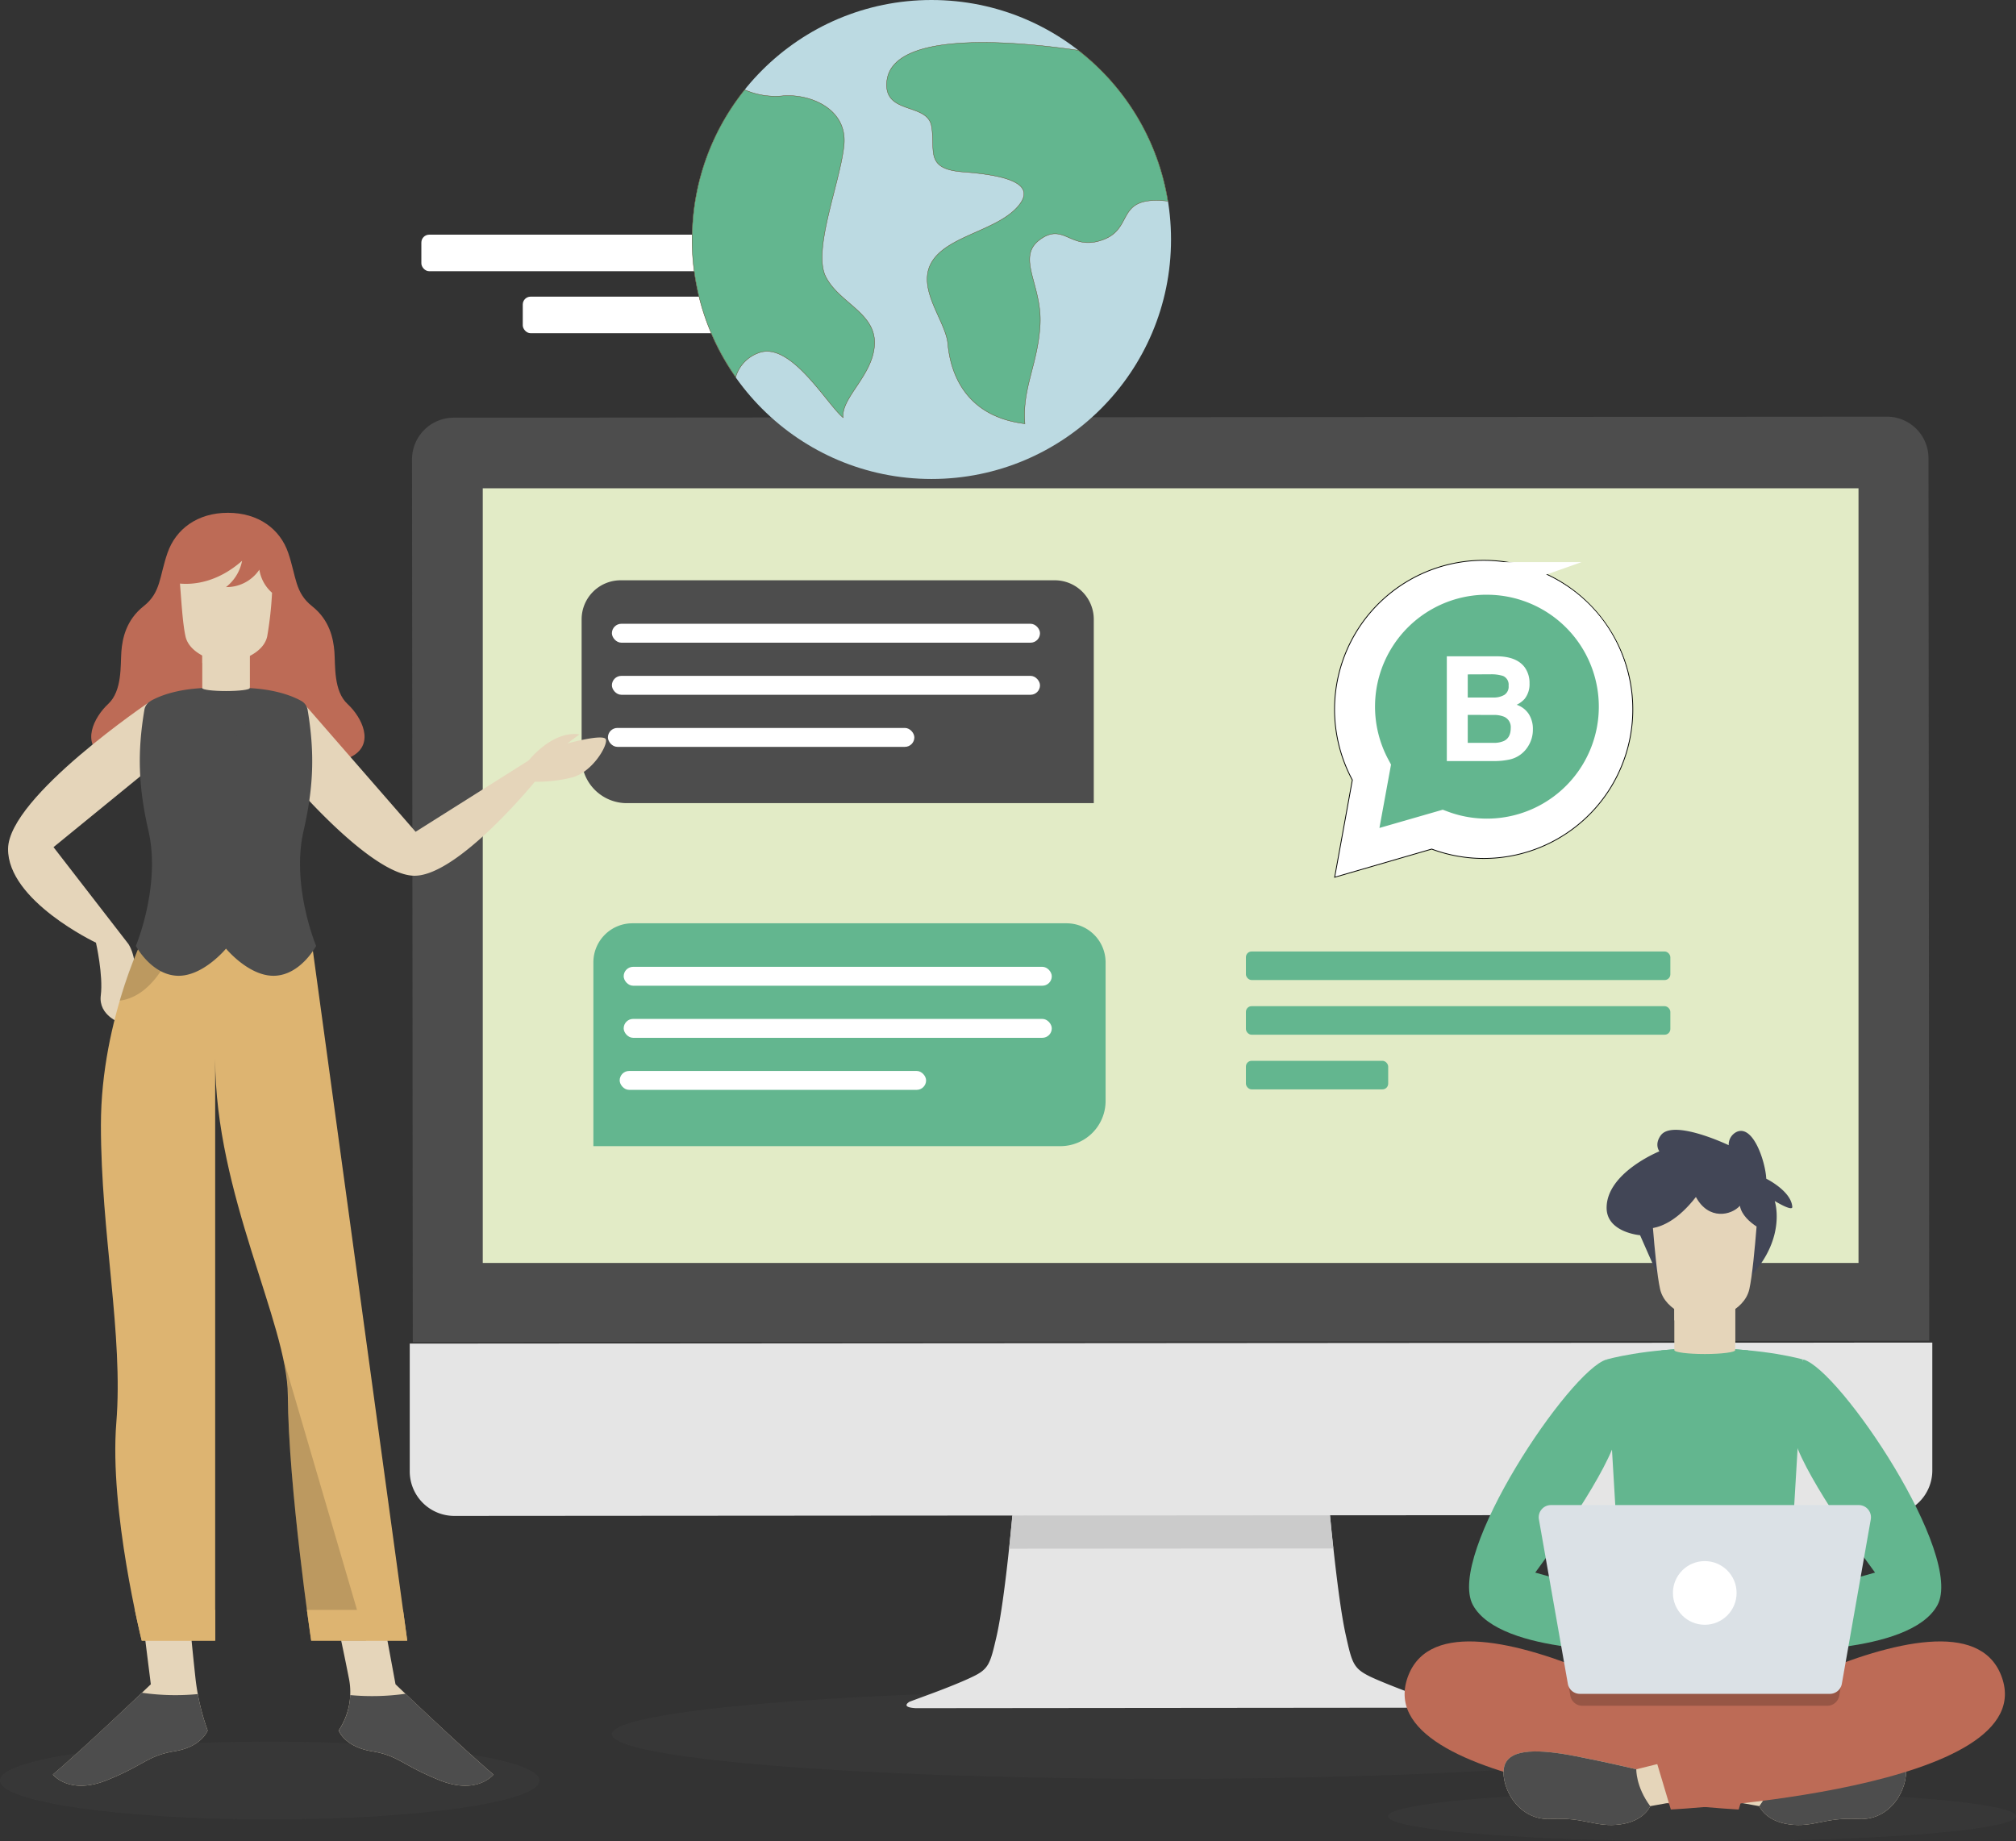 <svg xmlns="http://www.w3.org/2000/svg" viewBox="0 0 619.3 565.63"><rect x="0" y="0" width="619.3" height="565.63" fill="#333333" stroke="none"/><defs><style>.cls-1,.cls-2{fill:#4d4d4d;}.cls-1{opacity:0.17;}.cls-3{fill:#e2ebc6;}.cls-4{fill:#e5e5e5;}.cls-5{fill:#cbcbcb;}.cls-18,.cls-6,.cls-9{fill:#63b68f;}.cls-17,.cls-7{fill:#fff;}.cls-8{fill:#bcdae2;}.cls-9{stroke:#603813;stroke-width:0.1px;}.cls-17,.cls-18,.cls-9{stroke-miterlimit:10;}.cls-10{fill:#bd6b56;}.cls-11{fill:#e5d5ba;}.cls-12{opacity:0.2;}.cls-13{fill:#dbe1e6;}.cls-14{fill:#424656;}.cls-15{fill:#ddb471;}.cls-16{opacity:0.15;}.cls-17{stroke:#000;stroke-width:0.25px;}.cls-18{stroke:#fff;stroke-width:10px;}</style></defs><title>wp6</title><g id="katman_2" data-name="katman 2"><g id="Layer_1" data-name="Layer 1"><ellipse class="cls-1" cx="82.85" cy="546.96" rx="82.85" ry="11.95"/><ellipse class="cls-1" cx="358.49" cy="532.75" rx="170.52" ry="13.69"/><ellipse class="cls-1" cx="522.87" cy="557.95" rx="96.43" ry="7.68"/><path class="cls-2" d="M592.65,411.88l-.23-271.19A12.77,12.77,0,0,0,579.6,128l-440.29.31a12.82,12.82,0,0,0-12.74,12.83l.24,271.19Z"/><rect class="cls-3" x="148.3" y="150" width="422.62" height="237.97"/><path class="cls-4" d="M440.37,523.13A70.37,70.37,0,0,0,433.1,520c-4.15-1.56-9.15-3.52-12.12-4.92-5.16-2.51-5.63-4.07-7.5-12.51-2.12-9.23-4.07-28.69-4.93-37.13l-97.56.07c-.78,8.52-2.74,27.91-4.85,37.14-1.95,8.44-2.34,10.08-7.5,12.5-2.9,1.41-7.82,3.37-12,4.93h0l-7.2,2.66s-3.12,1.72,1.88,2l156.82-.15C443,524.69,440.37,523.13,440.37,523.13Z"/><path class="cls-5" d="M409.57,475.68c-.47-4.07-.78-7.67-1-10.24l-97.56.07c-.24,2.58-.63,6.26-1,10.24Z"/><path class="cls-4" d="M125.87,412.74V452a13.69,13.69,0,0,0,13.68,13.68h0l440.36-.31a13.65,13.65,0,0,0,13.68-13.68h0V412.43Z"/><path class="cls-6" d="M196.17,283.63H339.64a0,0,0,0,1,0,0v56.46a12,12,0,0,1-12,12H194.29a12,12,0,0,1-12-12V297.51A13.88,13.88,0,0,1,196.17,283.63Z" transform="translate(521.92 635.72) rotate(-180)"/><rect class="cls-7" x="191.59" y="297" width="131.51" height="5.81" rx="2.91" transform="translate(514.69 599.81) rotate(180)"/><rect class="cls-7" x="191.59" y="312.99" width="131.51" height="5.81" rx="2.91" transform="translate(514.69 631.8) rotate(-180)"/><rect class="cls-7" x="190.36" y="328.99" width="94.13" height="5.81" rx="2.91" transform="translate(474.85 663.79) rotate(180)"/><path class="cls-2" d="M190.67,178.26H324a12,12,0,0,1,12,12v56.46a0,0,0,0,1,0,0H192.55a13.88,13.88,0,0,1-13.88-13.88V190.26A12,12,0,0,1,190.67,178.26Z"/><rect class="cls-7" x="187.97" y="191.63" width="131.51" height="5.81" rx="2.91" transform="translate(507.45 389.06) rotate(180)"/><rect class="cls-7" x="187.97" y="207.62" width="131.51" height="5.81" rx="2.91" transform="translate(507.45 421.05) rotate(180)"/><rect class="cls-7" x="186.74" y="223.61" width="94.13" height="5.81" rx="2.91" transform="translate(467.62 453.04) rotate(-180)"/><rect class="cls-7" x="129.45" y="72.08" width="137.29" height="11.23" rx="2.41" transform="translate(396.18 155.4) rotate(180)"/><rect class="cls-7" x="160.6" y="91.14" width="85.38" height="11.23" rx="2.41" transform="translate(406.57 193.5) rotate(180)"/><rect class="cls-6" x="382.73" y="292.29" width="130.39" height="8.77" rx="1.76"/><rect class="cls-6" x="382.73" y="309.09" width="130.39" height="8.77" rx="1.76"/><rect class="cls-6" x="382.73" y="325.88" width="43.71" height="8.77" rx="1.76"/><circle class="cls-8" cx="286.16" cy="73.57" r="73.57"/><path class="cls-9" d="M331.25,15.46C313,12.78,274.3,9,272.44,24.82c-1.24,10.6,12.48,6.54,13.72,14s-2.18,13.1,9.66,14S319.2,56,312.65,63.47s-21.8,9-26.49,17.14,4.36,17.92,5,25,4.06,22.17,23.69,24.56c-.93-10.91,4.06-18.4,4.68-30.55S312,79,319.51,73.57s9.45,3.86,19.53,0c9.52-3.65,3.39-13.58,19.74-11.78A73.46,73.46,0,0,0,331.25,15.46Z"/><path class="cls-9" d="M259,128.3c-.62-6.23,9.35-13.09,9.66-22.68s-10.91-12.54-15-20.64,4.36-28.68,5.61-40.21S248.44,28.56,240,29.49a23.44,23.44,0,0,1-11.25-1.92A73.49,73.49,0,0,0,226,115.84a11.27,11.27,0,0,1,7.19-7.48C243,104.87,254.05,124.25,259,128.3Z"/><rect class="cls-10" x="499.22" y="513.07" width="48.94" height="18.34"/><path class="cls-6" d="M523.69,414.2c-18.49,0-30.15,3.43-30.15,3.43l3.89,65.46h52.51l3.9-65.46S542.18,414.2,523.69,414.2Z"/><path class="cls-6" d="M510.38,414.82l13.31,57.49L537,414.82c-3.89-.37-8.34-.62-13.31-.62S514.27,414.45,510.38,414.82Z"/><polygon class="cls-6" points="523.69 472.31 510.38 414.82 500.29 427.87 511.99 441.27 503.93 450.83 523.69 472.31"/><polygon class="cls-6" points="523.69 472.31 537 414.82 547.09 427.87 535.39 441.27 543.45 450.83 523.69 472.31"/><path class="cls-6" d="M493.54,417.63s7.35,13.94,1.65,27.67-23.57,37.79-23.57,37.79l32,9v15S461,508.5,452.5,493.12,482.37,420.75,493.54,417.63Z"/><path class="cls-6" d="M554,417.63s-7.35,13.94-1.65,27.67S576,483.09,576,483.09l-32,9v15s42.6,1.46,51.12-13.92S565.2,420.75,554,417.63Z"/><path class="cls-10" d="M538.89,539.87l-4.78,16S418.46,550,432.7,514.52C446.13,481.09,538.89,539.87,538.89,539.87Z"/><path class="cls-11" d="M513.57,540.81l-10.91,2.71s-8.13-2-18.79-4.06-19.76-2.43-21.62,2.7,3.23,17.25,14.24,16.62c10.27-.59,13.78,2.67,21.2,1.67s9.25-5.61,9.25-5.61l10.62-1.91Z"/><path class="cls-2" d="M497.69,560.45c-7.42,1-10.93-2.26-21.2-1.67-11,.63-16.09-11.49-14.24-16.62s10.92-4.78,21.62-2.7,18.79,4.06,18.79,4.06-.19,5.29,4.28,11.32C506.94,554.84,505.1,559.45,497.69,560.45Z"/><path class="cls-11" d="M533.81,540.81l10.91,2.71s8.13-2,18.79-4.06,19.76-2.43,21.62,2.7-3.23,17.25-14.24,16.62c-10.27-.59-13.78,2.67-21.2,1.67s-9.25-5.61-9.25-5.61l-10.62-1.91Z"/><path class="cls-2" d="M549.69,560.45c7.42,1,10.93-2.26,21.2-1.67,11,.63,16.09-11.49,14.24-16.62s-10.92-4.78-21.62-2.7-18.79,4.06-18.79,4.06.19,5.29-4.28,11.32C540.44,554.84,542.27,559.45,549.69,560.45Z"/><path class="cls-10" d="M508.49,539.87l4.78,16S628.92,550,614.68,514.52C601.25,481.09,508.49,539.87,508.49,539.87Z"/><path class="cls-12" d="M561.29,524H486.08a3.73,3.73,0,0,1-3.68-3.09l-8.89-50.5A3.74,3.74,0,0,1,477.2,466h93a3.74,3.74,0,0,1,3.69,4.39L565,520.93A3.74,3.74,0,0,1,561.29,524Z"/><path class="cls-13" d="M562.06,520.34H485.32a3.74,3.74,0,0,1-3.69-3.09l-8.89-50.5a3.75,3.75,0,0,1,3.69-4.4H571a3.75,3.75,0,0,1,3.69,4.4l-8.89,50.5A3.74,3.74,0,0,1,562.06,520.34Z"/><circle class="cls-7" cx="523.69" cy="489.34" r="9.78"/><path class="cls-14" d="M509.25,391.79l-5.43-12.34s-10.28-.83-10.28-8.42c0-10.8,16.21-17.35,16.21-17.35s-1.63-2.05.41-4.88c3.74-5.2,20.89,3,20.89,3a4.32,4.32,0,0,1,2.6-4.16c5.09-2,8.72,9.56,8.93,14.45,0,0,7.68,3.78,8,8.66.1,1.55-5.4-1.81-5.4-1.81s3.7,10.88-7.09,22.84Z"/><path class="cls-11" d="M514.34,399.08v15.67c0,.66,4.19,1.2,9.35,1.2s9.35-.54,9.35-1.2V399.08Z"/><path class="cls-11" d="M514.34,405.55c3.4,2.88,10.24,7.53,18.7,7.17V399.08h-18.7Z"/><path class="cls-11" d="M534.48,370.41c-2.6,2.91-9.56,4.57-13.51-2.7-5.45,7-10.24,9-13.2,9.54.52,6.43,1.3,14.73,2.19,18.72,1.55,7,11.06,9.66,13.71,9.66S535.83,403,537.39,396c.9-4.09,1.7-12.72,2.22-19.22C537.53,375.42,535,373.25,534.48,370.41Z"/><path class="cls-10" d="M106.79,216.29c-4.37-4-3.74-11.85-4.06-16.06s-1.55-9.81-6.85-14-4.83-9-7.33-16.37S79.36,157.53,70,157.53s-16,5-18.54,12.31-2,12.16-7.33,16.37-6.54,9.82-6.85,14,.31,12-4.06,16.06-8.41,12.15-1.4,16.05,38.18,7,38.18,7,31.18-3.11,38.19-7S111.15,220.34,106.79,216.29Z"/><path class="cls-11" d="M44.44,237.38l-28,22.86L39.46,290c2.28,3.54,2.28,9.79,2.28,9.79l-4.57,14.53s-7-2.29-6.21-8.52-1.48-16.21-1.48-16.21-27.22-12.89-27-28.89,43.77-45.3,43.77-45.3S52.34,227.4,44.44,237.38Z"/><path class="cls-11" d="M118.39,500.57l3.11,16.83s19.17,18.39,30.08,27.74c0,0-5,6.39-16.59,1.72s-12.39-7.49-20.81-8.89-10.13-6.39-10.13-6.39a21.22,21.22,0,0,0,3.12-16.05c-1.87-9.51-3.12-15-3.12-15Z"/><path class="cls-11" d="M44.22,500.57l2.11,16.83s-19.17,18.39-30.08,27.74c0,0,5,6.39,16.59,1.72s12.39-7.49,20.81-8.89,10.13-6.39,10.13-6.39A70.25,70.25,0,0,1,60,515.11c-1.12-10.43-1.46-14.54-1.46-14.54Z"/><path class="cls-2" d="M32.84,546.86c11.62-4.68,12.39-7.49,20.81-8.89s10.13-6.39,10.13-6.39a66.43,66.43,0,0,1-3-11.17A72.11,72.11,0,0,1,43.58,520c-5.68,5.4-18.94,17.92-27.33,25.12C16.25,545.14,21.23,551.53,32.84,546.86Z"/><path class="cls-2" d="M151.58,545.14c-8.24-7.06-21.19-19.28-27-24.83a73,73,0,0,1-17,.41,20.79,20.79,0,0,1-3.51,10.86s1.71,5,10.13,6.39,9.19,4.21,20.81,8.89S151.58,545.14,151.58,545.14Z"/><path class="cls-15" d="M95.6,288.29,125.1,504H95.6s-7-47.2-7.18-75.43c-.11-22.13-22.32-61.72-22.32-103.28V504H43.54s-10-39.9-7.81-66.91S31,378.89,31,345.64,45.42,285,45.42,285Z"/><path class="cls-16" d="M55.24,285.62,45.42,285a133.12,133.12,0,0,0-8.64,22.4C47.42,306,53,292.78,55.24,285.62Z"/><path class="cls-11" d="M94.17,217.06l33.5,38.46,34.76-21.93s7.17-9.2,15.58-8l-3.74,2.8s11.22-3.11,11.85-1.24-4.21,10.13-10.45,11.69a43.55,43.55,0,0,1-11.37,1.3s-23.54,28.88-36.94,28.88S89,239.35,89,239.35Z"/><path class="cls-2" d="M93.25,255.25c3.1-13.51,3.45-24,1.26-37.15a3.9,3.9,0,0,0-1.9-2.75c-2.41-1.36-7.64-3.59-16.41-4-4.22-.18-6.77,0-6.77,0s-2.56-.16-6.78,0c-8.76.38-14,2.61-16.41,4a3.88,3.88,0,0,0-1.89,2.75c-2.2,13.12-1.84,23.64,1.26,37.15,3.86,16.83-3.87,35.33-3.87,35.33s4.64,8.74,12.57,9.16,15.12-8.33,15.12-8.33,7.19,8.74,15.12,8.33,12.56-9.16,12.56-9.16S89.38,272.08,93.25,255.25Z"/><rect class="cls-2" x="68.85" y="211.36" width="1.16" height="40.95"/><circle class="cls-2" cx="73.86" cy="224.15" r="2.25"/><circle class="cls-2" cx="73.86" cy="232.47" r="2.25"/><circle class="cls-2" cx="73.86" cy="240.79" r="2.25"/><path class="cls-11" d="M62.14,197.74v13.64c0,.5,3.26.91,7.29.91s7.28-.41,7.28-.91V197.74Z"/><path class="cls-11" d="M76.71,211.21V197.74H62.14v5.89A31.37,31.37,0,0,0,76.71,211.21Z"/><path class="cls-11" d="M79.67,175a12.13,12.13,0,0,1-10.24,5.35,13.48,13.48,0,0,0,4.94-8.08c-7.94,7-15.5,7.33-19.09,7,.44,5.26.81,12.18,1.71,16.24,1.25,5.61,9.51,8,12.55,8s11.3-2.34,12.54-8a110.72,110.72,0,0,0,1.49-13.42A11.9,11.9,0,0,1,79.67,175Z"/><path class="cls-16" d="M87,417.18l0,.05a56.91,56.91,0,0,1,1.48,11.33C88.56,456.79,95.6,504,95.6,504h16.84Z"/><path class="cls-15" d="M41.42,494.54c1.21,5.81,2.12,9.45,2.12,9.45H66.1v-9.45Z"/><path class="cls-15" d="M95.6,504h29.5l-1.29-9.45H94.27C95.06,500.37,95.6,504,95.6,504Z"/><path class="cls-17" d="M455.75,172.13a45.79,45.79,0,0,0-40.32,67.48L410,269.48l29.81-8.65a45.79,45.79,0,1,0,16-88.7Z"/><path class="cls-18" d="M456.76,177.69a39.38,39.38,0,0,0-34.68,58l-4.7,25.69L443,254a39.39,39.39,0,1,0,13.73-76.3Z"/><path class="cls-7" d="M468.38,205a8.17,8.17,0,0,1,1.48,4.92,7.22,7.22,0,0,1-1.49,4.75,7.73,7.73,0,0,1-2.46,1.83,7.21,7.21,0,0,1,3.72,2.85,8.48,8.48,0,0,1,1.26,4.72,9.42,9.42,0,0,1-1.44,5.14,8.93,8.93,0,0,1-2.28,2.53,8.82,8.82,0,0,1-3.64,1.62,22.47,22.47,0,0,1-4.56.44H444.45V201.61H460Q465.92,201.7,468.38,205Zm-17.5,2.17v7.1h7.83a6.4,6.4,0,0,0,3.41-.8,3,3,0,0,0,1.31-2.83,2.89,2.89,0,0,0-1.73-3,12,12,0,0,0-3.81-.5Zm0,12.44v8.59h7.82a7.61,7.61,0,0,0,3.27-.57q2.11-1,2.12-4a3.47,3.47,0,0,0-2.06-3.46,8.21,8.21,0,0,0-3.22-.54Z"/></g></g></svg>